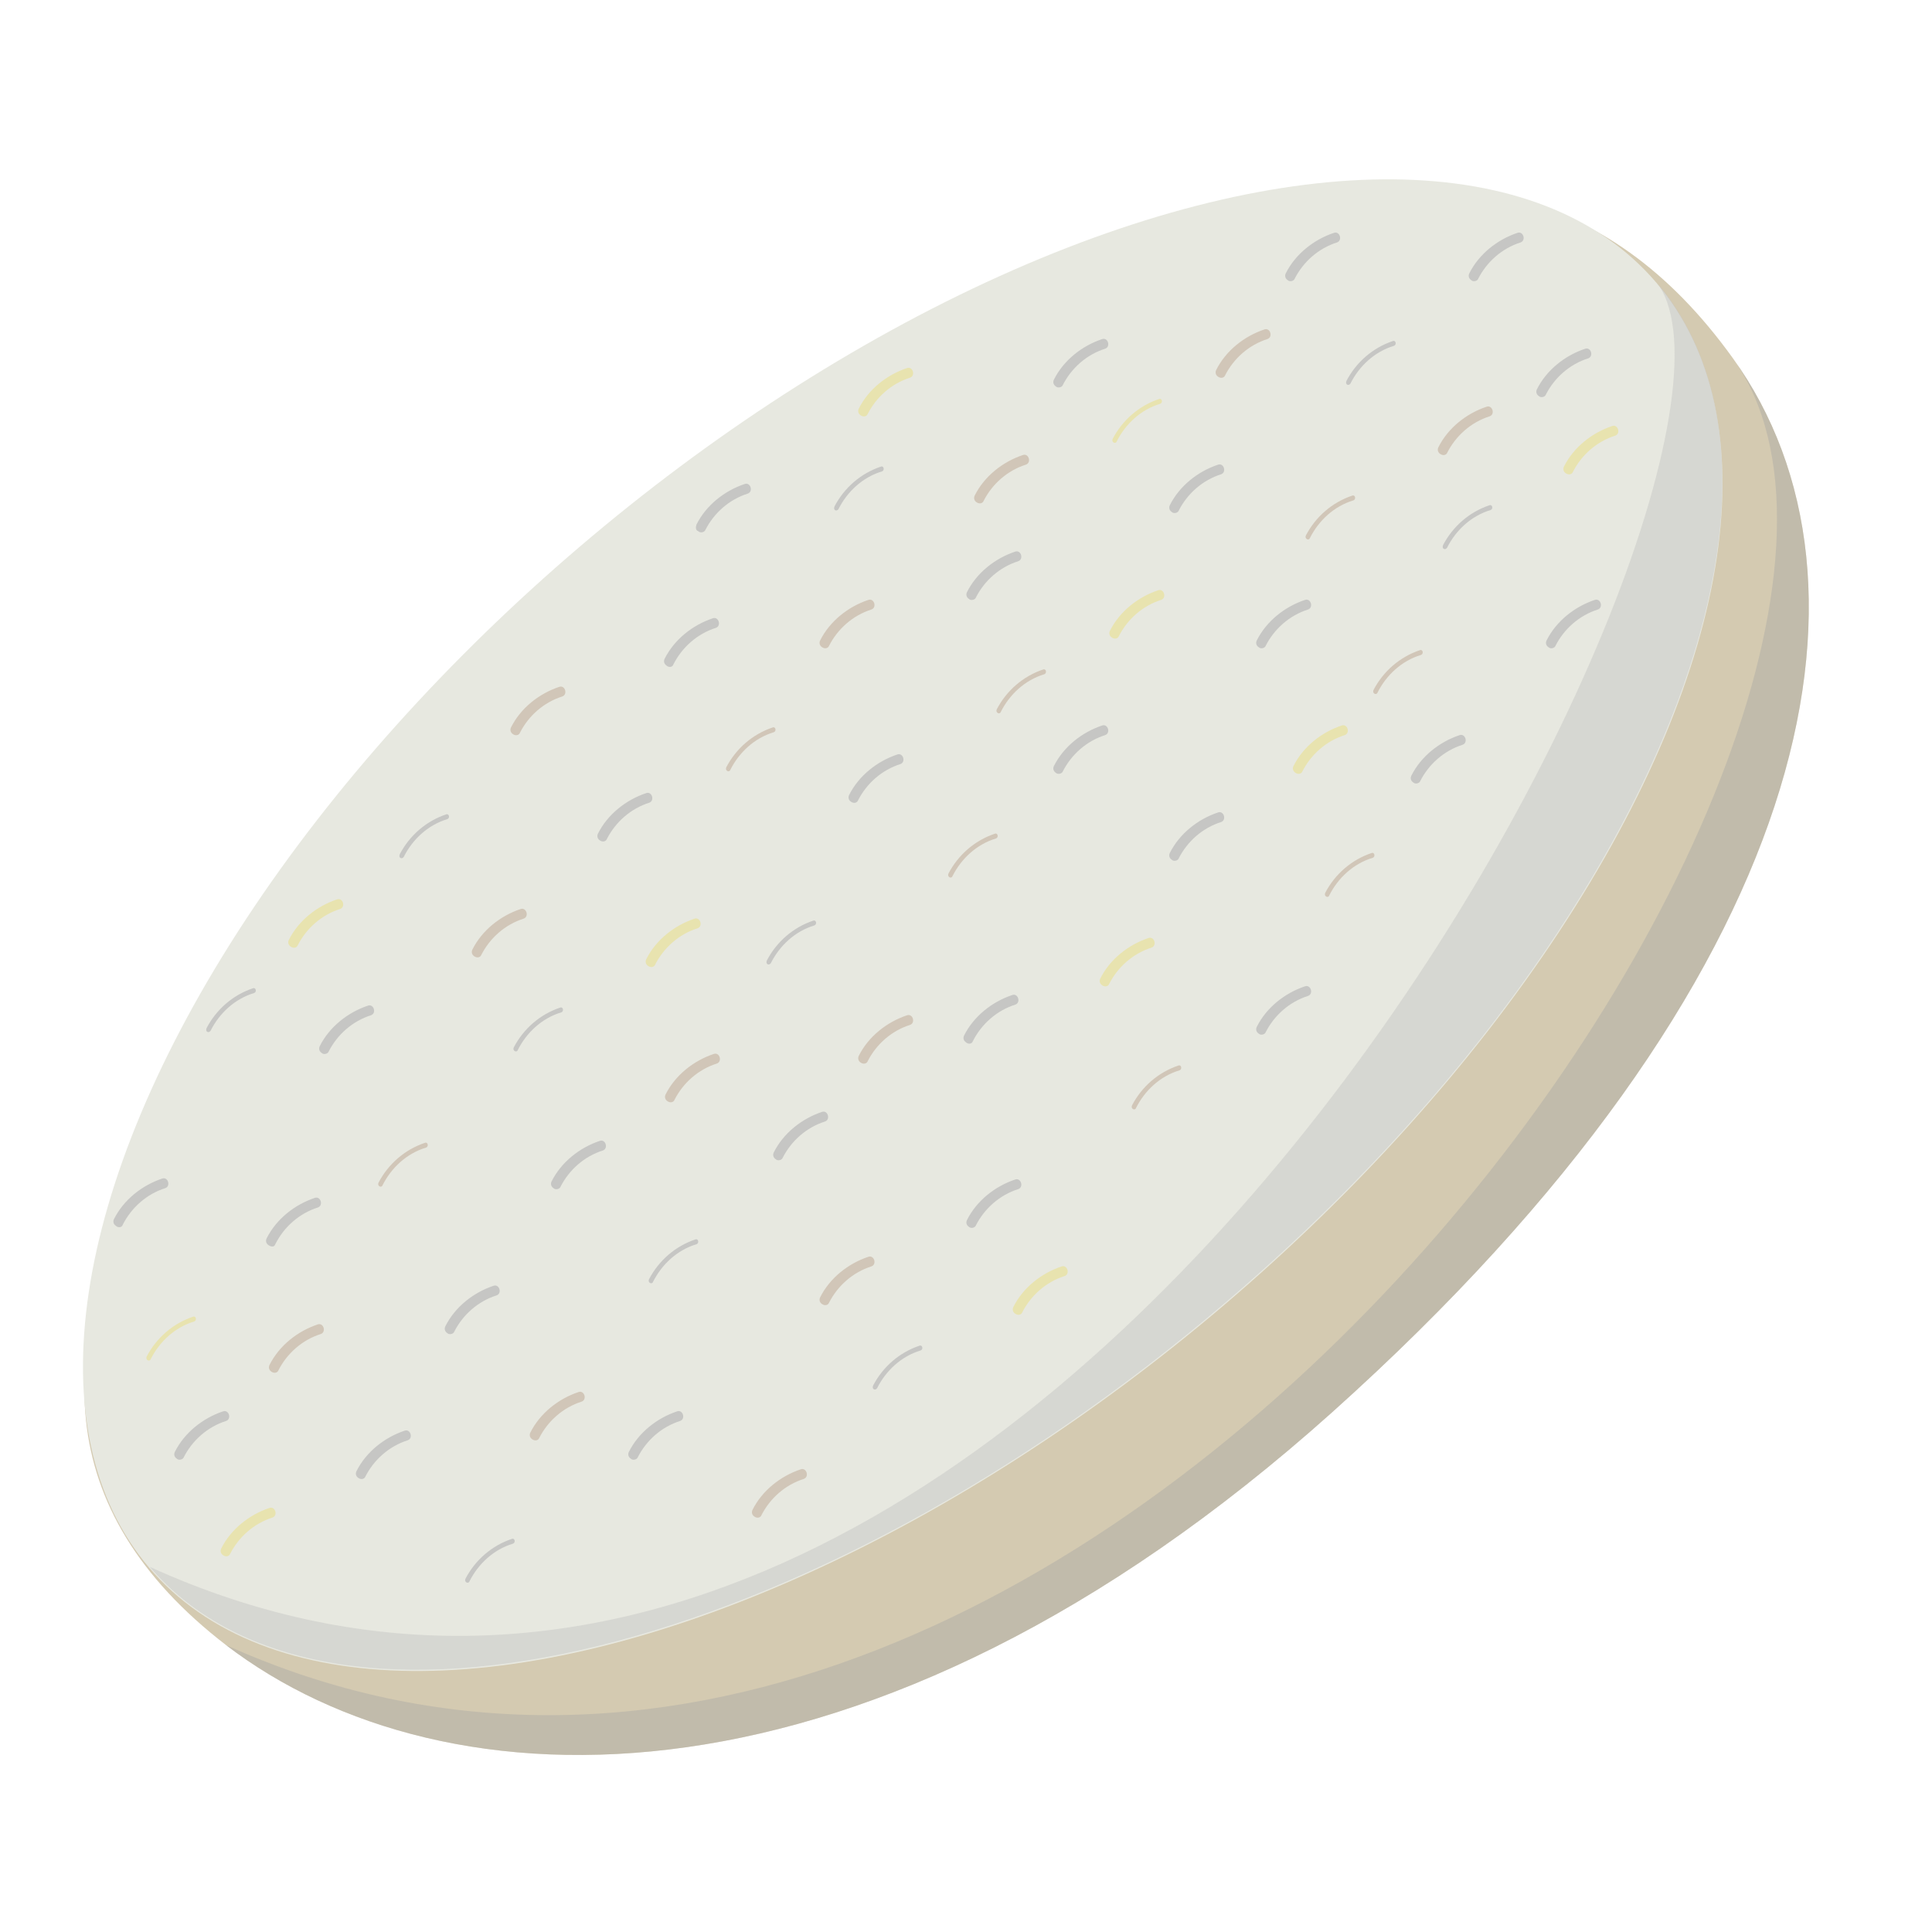 <?xml version="1.0" encoding="utf-8"?>
<!-- Generator: Adobe Illustrator 25.2.1, SVG Export Plug-In . SVG Version: 6.00 Build 0)  -->
<svg version="1.1" id="Layer_3" xmlns="http://www.w3.org/2000/svg" xmlns:xlink="http://www.w3.org/1999/xlink" x="0px" y="0px"
	 viewBox="0 0 200 200" style="enable-background:new 0 0 200 200;" xml:space="preserve">
<style type="text/css">
	.st0{fill:#D4CAB1;}
	.st1{fill:#E7E8E0;}
	.st2{opacity:0.5;fill:#AFACA7;}
	.st3{opacity:0.5;fill:#C6C6C4;}
	.st4{fill:#C6C6C4;}
	.st5{fill:#D1C6B8;}
	.st6{fill:#E8E3AF;}
</style>
<g>
	<path class="st0" d="M179.4,37.1c16.6,23.1,8.7,64.1-41.5,109.1c-48,43-91.9,41.4-114.5,24.1c-36.5-28.1,1.5-69,44.5-105.7
		S152.9,0.2,179.4,37.1z"/>
	
		<ellipse transform="matrix(0.761 -0.649 0.649 0.761 -39.735 83.562)" class="st1" cx="93.4" cy="95.7" rx="102.5" ry="51.5"/>
	<path class="st2" d="M179.4,37.1c16.6,23.1,8.7,64.1-41.5,109.1c-48,43-91.9,41.4-114.5,24.1C111.9,210.2,205.9,74.2,179.4,37.1z"
		/>
	<path class="st3" d="M171.4,29.1c18.5,21.6-1.5,69-44.5,105.7s-92.9,49-111.4,27.4C107.9,204.2,186.9,48.2,171.4,29.1z"/>
	<g>
		<g>
			<path class="st4" d="M28.5,128.8c0.9-1.8,2.5-3.2,4.4-3.8c0.6-0.2,0.3-1.2-0.3-1c-2.1,0.7-4,2.2-5,4.2c-0.1,0.2-0.1,0.5,0.2,0.7
				C28.1,129.1,28.4,129.1,28.5,128.8L28.5,128.8z"/>
		</g>
	</g>
	<g>
		<g>
			<path class="st4" d="M67.6,132.7c0.9-1.8,2.5-3.3,4.5-3.9c0.3-0.1,0.2-0.6-0.1-0.5c-2.1,0.7-3.8,2.2-4.8,4.1
				C67,132.8,67.5,133,67.6,132.7L67.6,132.7z"/>
		</g>
	</g>
	<g>
		<g>
			<path class="st4" d="M62.8,86.9c0.9-1.8,2.5-3.2,4.4-3.8c0.6-0.2,0.3-1.2-0.3-1c-2.1,0.7-4,2.2-5,4.2c-0.1,0.2-0.1,0.5,0.2,0.7
				C62.4,87.2,62.7,87.1,62.8,86.9L62.8,86.9z"/>
		</g>
	</g>
	<g>
		<g>
			<path class="st4" d="M37.8,152.9c0.9-1.8,2.5-3.2,4.4-3.8c0.6-0.2,0.3-1.2-0.3-1c-2.1,0.7-4,2.2-5,4.2c-0.1,0.2-0.1,0.5,0.2,0.7
				C37.4,153.2,37.7,153.1,37.8,152.9L37.8,152.9z"/>
		</g>
	</g>
	<g>
		<g>
			<path class="st4" d="M48.6,163.7c0.9-1.8,2.5-3.3,4.5-3.9c0.3-0.1,0.2-0.6-0.1-0.5c-2.1,0.7-3.8,2.2-4.8,4.1
				C48,163.8,48.5,164,48.6,163.7L48.6,163.7z"/>
		</g>
	</g>
	<g>
		<g>
			<path class="st5" d="M55.8,148.9c0.9-1.8,2.5-3.2,4.4-3.8c0.6-0.2,0.3-1.2-0.3-1c-2.1,0.7-4,2.2-5,4.2c-0.1,0.2-0.1,0.5,0.2,0.7
				C55.4,149.2,55.7,149.1,55.8,148.9L55.8,148.9z"/>
		</g>
	</g>
	<g>
		<g>
			<path class="st5" d="M28.8,141.9c0.9-1.8,2.5-3.2,4.4-3.8c0.6-0.2,0.3-1.2-0.3-1c-2.1,0.7-4,2.2-5,4.2c-0.1,0.2-0.1,0.5,0.2,0.7
				C28.4,142.2,28.7,142.1,28.8,141.9L28.8,141.9z"/>
		</g>
	</g>
	<g>
		<g>
			<path class="st5" d="M69.8,113.9c0.9-1.8,2.5-3.2,4.4-3.8c0.6-0.2,0.3-1.2-0.3-1c-2.1,0.7-4,2.2-5,4.2c-0.1,0.2-0.1,0.5,0.2,0.7
				C69.4,114.2,69.7,114.1,69.8,113.9L69.8,113.9z"/>
		</g>
	</g>
	<g>
		<g>
			<path class="st5" d="M39.6,122.7c0.9-1.8,2.5-3.3,4.5-3.9c0.3-0.1,0.2-0.6-0.1-0.5c-2.1,0.7-3.8,2.2-4.8,4.1
				C39,122.8,39.5,123,39.6,122.7L39.6,122.7z"/>
		</g>
	</g>
	<g>
		<g>
			<path class="st5" d="M49.8,98.9c0.9-1.8,2.5-3.2,4.4-3.8c0.6-0.2,0.3-1.2-0.3-1c-2.1,0.7-4,2.2-5,4.2c-0.1,0.2-0.1,0.5,0.2,0.7
				C49.4,99.2,49.7,99.1,49.8,98.9L49.8,98.9z"/>
		</g>
	</g>
	<g>
		<g>
			<path class="st5" d="M98.6,90.7c0.9-1.8,2.5-3.3,4.5-3.9c0.3-0.1,0.2-0.6-0.1-0.5c-2.1,0.7-3.8,2.2-4.8,4.1
				C98,90.8,98.5,91,98.6,90.7L98.6,90.7z"/>
		</g>
	</g>
	<g>
		<g>
			<path class="st5" d="M117.6,114.7c0.9-1.8,2.5-3.3,4.5-3.9c0.3-0.1,0.2-0.6-0.1-0.5c-2.1,0.7-3.8,2.2-4.8,4.1
				C117,114.8,117.5,115,117.6,114.7L117.6,114.7z"/>
		</g>
	</g>
	<g>
		<g>
			<path class="st5" d="M85.8,134.9c0.9-1.8,2.5-3.2,4.4-3.8c0.6-0.2,0.3-1.2-0.3-1c-2.1,0.7-4,2.2-5,4.2c-0.1,0.2-0.1,0.5,0.2,0.7
				C85.4,135.2,85.7,135.1,85.8,134.9L85.8,134.9z"/>
		</g>
	</g>
	<g>
		<g>
			<path class="st5" d="M75.6,79.7c0.9-1.8,2.5-3.3,4.5-3.9c0.3-0.1,0.2-0.6-0.1-0.5c-2.1,0.7-3.8,2.2-4.8,4.1
				C75,79.8,75.5,80,75.6,79.7L75.6,79.7z"/>
		</g>
	</g>
	<g>
		<g>
			<path class="st5" d="M53.8,75.9c0.9-1.8,2.5-3.2,4.4-3.8c0.6-0.2,0.3-1.2-0.3-1c-2.1,0.7-4,2.2-5,4.2c-0.1,0.2-0.1,0.5,0.2,0.7
				C53.4,76.2,53.7,76.1,53.8,75.9L53.8,75.9z"/>
		</g>
	</g>
	<g>
		<g>
			<path class="st5" d="M103.6,73.7c0.9-1.8,2.5-3.3,4.5-3.9c0.3-0.1,0.2-0.6-0.1-0.5c-2.1,0.7-3.8,2.2-4.8,4.1
				C103,73.8,103.5,74,103.6,73.7L103.6,73.7z"/>
		</g>
	</g>
	<g>
		<g>
			<path class="st5" d="M137.6,92.7c0.9-1.8,2.5-3.3,4.5-3.9c0.3-0.1,0.2-0.6-0.1-0.5c-2.1,0.7-3.8,2.2-4.8,4.1
				C137,92.8,137.5,93,137.6,92.7L137.6,92.7z"/>
		</g>
	</g>
	<g>
		<g>
			<path class="st5" d="M135.6,55.7c0.9-1.8,2.5-3.3,4.5-3.9c0.3-0.1,0.2-0.6-0.1-0.5c-2.1,0.7-3.8,2.2-4.8,4.1
				C135,55.8,135.5,56,135.6,55.7L135.6,55.7z"/>
		</g>
	</g>
	<g>
		<g>
			<path class="st5" d="M142.6,71.7c0.9-1.8,2.5-3.3,4.5-3.9c0.3-0.1,0.2-0.6-0.1-0.5c-2.1,0.7-3.8,2.2-4.8,4.1
				C142,71.8,142.5,72,142.6,71.7L142.6,71.7z"/>
		</g>
	</g>
	<g>
		<g>
			<path class="st5" d="M101.8,51.9c0.9-1.8,2.5-3.2,4.4-3.8c0.6-0.2,0.3-1.2-0.3-1c-2.1,0.7-4,2.2-5,4.2c-0.1,0.2-0.1,0.5,0.2,0.7
				C101.4,52.2,101.7,52.1,101.8,51.9L101.8,51.9z"/>
		</g>
	</g>
	<g>
		<g>
			<path class="st5" d="M126.8,38.9c0.9-1.8,2.5-3.2,4.4-3.8c0.6-0.2,0.3-1.2-0.3-1c-2.1,0.7-4,2.2-5,4.2c-0.1,0.2-0.1,0.5,0.2,0.7
				C126.4,39.2,126.7,39.1,126.8,38.9L126.8,38.9z"/>
		</g>
	</g>
	<g>
		<g>
			<path class="st5" d="M149.8,46.9c0.9-1.8,2.5-3.2,4.4-3.8c0.6-0.2,0.3-1.2-0.3-1c-2.1,0.7-4,2.2-5,4.2c-0.1,0.2-0.1,0.5,0.2,0.7
				C149.4,47.2,149.7,47.1,149.8,46.9L149.8,46.9z"/>
		</g>
	</g>
	<g>
		<g>
			<path class="st5" d="M85.8,66.9c0.9-1.8,2.5-3.2,4.4-3.8c0.6-0.2,0.3-1.2-0.3-1c-2.1,0.7-4,2.2-5,4.2c-0.1,0.2-0.1,0.5,0.2,0.7
				C85.4,67.2,85.7,67.1,85.8,66.9L85.8,66.9z"/>
		</g>
	</g>
	<g>
		<g>
			<path class="st5" d="M89.8,109.9c0.9-1.8,2.5-3.2,4.4-3.8c0.6-0.2,0.3-1.2-0.3-1c-2.1,0.7-4,2.2-5,4.2c-0.1,0.2-0.1,0.5,0.2,0.7
				C89.4,110.2,89.7,110.1,89.8,109.9L89.8,109.9z"/>
		</g>
	</g>
	<g>
		<g>
			<path class="st5" d="M78.8,156.9c0.9-1.8,2.5-3.2,4.4-3.8c0.6-0.2,0.3-1.2-0.3-1c-2.1,0.7-4,2.2-5,4.2c-0.1,0.2-0.1,0.5,0.2,0.7
				C78.4,157.2,78.7,157.1,78.8,156.9L78.8,156.9z"/>
		</g>
	</g>
	<g>
		<g>
			<path class="st6" d="M67.8,99.9c0.9-1.8,2.5-3.2,4.4-3.8c0.6-0.2,0.3-1.2-0.3-1c-2.1,0.7-4,2.2-5,4.2c-0.1,0.2-0.1,0.5,0.2,0.7
				C67.4,100.2,67.7,100.1,67.8,99.9L67.8,99.9z"/>
		</g>
	</g>
	<g>
		<g>
			<path class="st6" d="M15.6,140.7c0.9-1.8,2.5-3.3,4.5-3.9c0.3-0.1,0.2-0.6-0.1-0.5c-2.1,0.7-3.8,2.2-4.8,4.1
				C15,140.8,15.5,141,15.6,140.7L15.6,140.7z"/>
		</g>
	</g>
	<g>
		<g>
			<path class="st6" d="M23.8,160.9c0.9-1.8,2.5-3.2,4.4-3.8c0.6-0.2,0.3-1.2-0.3-1c-2.1,0.7-4,2.2-5,4.2c-0.1,0.2-0.1,0.5,0.2,0.7
				C23.4,161.2,23.7,161.1,23.8,160.9L23.8,160.9z"/>
		</g>
	</g>
	<g>
		<g>
			<path class="st6" d="M105.8,135.9c0.9-1.8,2.5-3.2,4.4-3.8c0.6-0.2,0.3-1.2-0.3-1c-2.1,0.7-4,2.2-5,4.2c-0.1,0.2-0.1,0.5,0.2,0.7
				C105.4,136.2,105.7,136.1,105.8,135.9L105.8,135.9z"/>
		</g>
	</g>
	<g>
		<g>
			<path class="st6" d="M114.8,101.9c0.9-1.8,2.5-3.2,4.4-3.8c0.6-0.2,0.3-1.2-0.3-1c-2.1,0.7-4,2.2-5,4.2c-0.1,0.2-0.1,0.5,0.2,0.7
				C114.4,102.2,114.7,102.1,114.8,101.9L114.8,101.9z"/>
		</g>
	</g>
	<g>
		<g>
			<path class="st6" d="M115.8,65.9c0.9-1.8,2.5-3.2,4.4-3.8c0.6-0.2,0.3-1.2-0.3-1c-2.1,0.7-4,2.2-5,4.2c-0.1,0.2-0.1,0.5,0.2,0.7
				C115.4,66.2,115.7,66.1,115.8,65.9L115.8,65.9z"/>
		</g>
	</g>
	<g>
		<g>
			<path class="st6" d="M134.8,79.9c0.9-1.8,2.5-3.2,4.4-3.8c0.6-0.2,0.3-1.2-0.3-1c-2.1,0.7-4,2.2-5,4.2c-0.1,0.2-0.1,0.5,0.2,0.7
				C134.4,80.2,134.7,80.1,134.8,79.9L134.8,79.9z"/>
		</g>
	</g>
	<g>
		<g>
			<path class="st6" d="M115.6,45.7c0.9-1.8,2.5-3.3,4.5-3.9c0.3-0.1,0.2-0.6-0.1-0.5c-2.1,0.7-3.8,2.2-4.8,4.1
				C115,45.8,115.5,46,115.6,45.7L115.6,45.7z"/>
		</g>
	</g>
	<g>
		<g>
			<path class="st6" d="M162.8,48.9c0.9-1.8,2.5-3.2,4.4-3.8c0.6-0.2,0.3-1.2-0.3-1c-2.1,0.7-4,2.2-5,4.2c-0.1,0.2-0.1,0.5,0.2,0.7
				C162.4,49.2,162.7,49.1,162.8,48.9L162.8,48.9z"/>
		</g>
	</g>
	<g>
		<g>
			<path class="st6" d="M89.8,42.9c0.9-1.8,2.5-3.2,4.4-3.8c0.6-0.2,0.3-1.2-0.3-1c-2.1,0.7-4,2.2-5,4.2c-0.1,0.2-0.1,0.5,0.2,0.7
				C89.4,43.2,89.7,43.1,89.8,42.9L89.8,42.9z"/>
		</g>
	</g>
	<g>
		<g>
			<path class="st6" d="M30.8,97.9c0.9-1.8,2.5-3.2,4.4-3.8c0.6-0.2,0.3-1.2-0.3-1c-2.1,0.7-4,2.2-5,4.2c-0.1,0.2-0.1,0.5,0.2,0.7
				C30.4,98.2,30.7,98.1,30.8,97.9L30.8,97.9z"/>
		</g>
	</g>
	<g>
		<g>
			<path class="st4" d="M88.8,82.9c0.9-1.8,2.5-3.2,4.4-3.8c0.6-0.2,0.3-1.2-0.3-1c-2.1,0.7-4,2.2-5,4.2c-0.1,0.2-0.1,0.5,0.2,0.7
				C88.4,83.2,88.7,83.1,88.8,82.9L88.8,82.9z"/>
		</g>
	</g>
	<g>
		<g>
			<path class="st4" d="M53.6,108.7c0.9-1.8,2.5-3.3,4.5-3.9c0.3-0.1,0.2-0.6-0.1-0.5c-2.1,0.7-3.8,2.2-4.8,4.1
				C53,108.8,53.5,109,53.6,108.7L53.6,108.7z"/>
		</g>
	</g>
	<g>
		<g>
			<path class="st4" d="M69.7,68.8c0.9-1.8,2.5-3.2,4.4-3.8c0.6-0.2,0.3-1.2-0.3-1c-2.1,0.7-4,2.2-5,4.2c-0.1,0.2-0.1,0.5,0.2,0.7
				C69.2,69.1,69.6,69.1,69.7,68.8L69.7,68.8z"/>
		</g>
	</g>
	<g>
		<g>
			<path class="st4" d="M110,79.9c0.9-1.8,2.5-3.2,4.4-3.8c0.6-0.2,0.3-1.2-0.3-1c-2.1,0.7-4,2.2-5,4.2c-0.1,0.2-0.1,0.5,0.2,0.7
				C109.5,80.2,109.9,80.1,110,79.9L110,79.9z"/>
		</g>
	</g>
	<g>
		<g>
			<path class="st4" d="M110,39.9c0.9-1.8,2.5-3.2,4.4-3.8c0.6-0.2,0.3-1.2-0.3-1c-2.1,0.7-4,2.2-5,4.2c-0.1,0.2-0.1,0.5,0.2,0.7
				C109.5,40.2,109.9,40.1,110,39.9L110,39.9z"/>
		</g>
	</g>
	<g>
		<g>
			<path class="st4" d="M79.8,99.7c0.9-1.8,2.5-3.3,4.5-3.9c0.3-0.1,0.2-0.6-0.1-0.5c-2.1,0.7-3.8,2.2-4.8,4.1
				C79.2,99.8,79.6,100,79.8,99.7L79.8,99.7z"/>
		</g>
	</g>
	<g>
		<g>
			<path class="st4" d="M139.8,39.7c0.9-1.8,2.5-3.3,4.5-3.9c0.3-0.1,0.2-0.6-0.1-0.5c-2.1,0.7-3.8,2.2-4.8,4.1
				C139.2,39.8,139.6,40,139.8,39.7L139.8,39.7z"/>
		</g>
	</g>
	<g>
		<g>
			<path class="st4" d="M101,61.9c0.9-1.8,2.5-3.2,4.4-3.8c0.6-0.2,0.3-1.2-0.3-1c-2.1,0.7-4,2.2-5,4.2c-0.1,0.2-0.1,0.5,0.2,0.7
				C100.5,62.2,100.9,62.1,101,61.9L101,61.9z"/>
		</g>
	</g>
	<g>
		<g>
			<path class="st4" d="M100.7,107.8c0.9-1.8,2.5-3.2,4.4-3.8c0.6-0.2,0.3-1.2-0.3-1c-2.1,0.7-4,2.2-5,4.2c-0.1,0.2-0.1,0.5,0.2,0.7
				C100.2,108.1,100.6,108.1,100.7,107.8L100.7,107.8z"/>
		</g>
	</g>
	<g>
		<g>
			<path class="st4" d="M131,106.9c0.9-1.8,2.5-3.2,4.4-3.8c0.6-0.2,0.3-1.2-0.3-1c-2.1,0.7-4,2.2-5,4.2c-0.1,0.2-0.1,0.5,0.2,0.7
				C130.5,107.2,130.9,107.1,131,106.9L131,106.9z"/>
		</g>
	</g>
	<g>
		<g>
			<path class="st4" d="M131,66.9c0.9-1.8,2.5-3.2,4.4-3.8c0.6-0.2,0.3-1.2-0.3-1c-2.1,0.7-4,2.2-5,4.2c-0.1,0.2-0.1,0.5,0.2,0.7
				C130.5,67.2,130.9,67.1,131,66.9L131,66.9z"/>
		</g>
	</g>
	<g>
		<g>
			<path class="st4" d="M101,126.9c0.9-1.8,2.5-3.2,4.4-3.8c0.6-0.2,0.3-1.2-0.3-1c-2.1,0.7-4,2.2-5,4.2c-0.1,0.2-0.1,0.5,0.2,0.7
				C100.5,127.2,100.9,127.1,101,126.9L101,126.9z"/>
		</g>
	</g>
	<g>
		<g>
			<path class="st4" d="M161,66.9c0.9-1.8,2.5-3.2,4.4-3.8c0.6-0.2,0.3-1.2-0.3-1c-2.1,0.7-4,2.2-5,4.2c-0.1,0.2-0.1,0.5,0.2,0.7
				C160.5,67.2,160.9,67.1,161,66.9L161,66.9z"/>
		</g>
	</g>
	<g>
		<g>
			<path class="st4" d="M122,88.9c0.9-1.8,2.5-3.2,4.4-3.8c0.6-0.2,0.3-1.2-0.3-1c-2.1,0.7-4,2.2-5,4.2c-0.1,0.2-0.1,0.5,0.2,0.7
				C121.5,89.2,121.9,89.1,122,88.9L122,88.9z"/>
		</g>
	</g>
	<g>
		<g>
			<path class="st4" d="M12.7,126.8c0.9-1.8,2.5-3.2,4.4-3.8c0.6-0.2,0.3-1.2-0.3-1c-2.1,0.7-4,2.2-5,4.2c-0.1,0.2-0.1,0.5,0.2,0.7
				C12.2,127.1,12.6,127.1,12.7,126.8L12.7,126.8z"/>
		</g>
	</g>
	<g>
		<g>
			<path class="st4" d="M47,137.9c0.9-1.8,2.5-3.2,4.4-3.8c0.6-0.2,0.3-1.2-0.3-1c-2.1,0.7-4,2.2-5,4.2c-0.1,0.2-0.1,0.5,0.2,0.7
				C46.5,138.2,46.9,138.1,47,137.9L47,137.9z"/>
		</g>
	</g>
	<g>
		<g>
			<path class="st4" d="M66,150.9c0.9-1.8,2.5-3.2,4.4-3.8c0.6-0.2,0.3-1.2-0.3-1c-2.1,0.7-4,2.2-5,4.2c-0.1,0.2-0.1,0.5,0.2,0.7
				C65.5,151.2,65.9,151.1,66,150.9L66,150.9z"/>
		</g>
	</g>
	<g>
		<g>
			<path class="st4" d="M41.8,88.7c0.9-1.8,2.5-3.3,4.5-3.9c0.3-0.1,0.2-0.6-0.1-0.5c-2.1,0.7-3.8,2.2-4.8,4.1
				C41.2,88.8,41.6,89,41.8,88.7L41.8,88.7z"/>
		</g>
	</g>
	<g>
		<g>
			<path class="st4" d="M19,150.9c0.9-1.8,2.5-3.2,4.4-3.8c0.6-0.2,0.3-1.2-0.3-1c-2.1,0.7-4,2.2-5,4.2c-0.1,0.2-0.1,0.5,0.2,0.7
				C18.5,151.2,18.9,151.1,19,150.9L19,150.9z"/>
		</g>
	</g>
	<g>
		<g>
			<path class="st4" d="M81,119.9c0.9-1.8,2.5-3.2,4.4-3.8c0.6-0.2,0.3-1.2-0.3-1c-2.1,0.7-4,2.2-5,4.2c-0.1,0.2-0.1,0.5,0.2,0.7
				C80.5,120.2,80.9,120.1,81,119.9L81,119.9z"/>
		</g>
	</g>
	<g>
		<g>
			<path class="st4" d="M90.8,143.7c0.9-1.8,2.5-3.3,4.5-3.9c0.3-0.1,0.2-0.6-0.1-0.5c-2.1,0.7-3.8,2.2-4.8,4.1
				C90.2,143.8,90.6,144,90.8,143.7L90.8,143.7z"/>
		</g>
	</g>
	<g>
		<g>
			<path class="st4" d="M58,122.9c0.9-1.8,2.5-3.2,4.4-3.8c0.6-0.2,0.3-1.2-0.3-1c-2.1,0.7-4,2.2-5,4.2c-0.1,0.2-0.1,0.5,0.2,0.7
				C57.5,123.2,57.9,123.1,58,122.9L58,122.9z"/>
		</g>
	</g>
	<g>
		<g>
			<path class="st4" d="M147,80.9c0.9-1.8,2.5-3.2,4.4-3.8c0.6-0.2,0.3-1.2-0.3-1c-2.1,0.7-4,2.2-5,4.2c-0.1,0.2-0.1,0.5,0.2,0.7
				C146.5,81.2,146.9,81.1,147,80.9L147,80.9z"/>
		</g>
	</g>
	<g>
		<g>
			<path class="st4" d="M160,40.9c0.9-1.8,2.5-3.2,4.4-3.8c0.6-0.2,0.3-1.2-0.3-1c-2.1,0.7-4,2.2-5,4.2c-0.1,0.2-0.1,0.5,0.2,0.7
				C159.5,41.2,159.9,41.1,160,40.9L160,40.9z"/>
		</g>
	</g>
	<g>
		<g>
			<path class="st4" d="M153,28.9c0.9-1.8,2.5-3.2,4.4-3.8c0.6-0.2,0.3-1.2-0.3-1c-2.1,0.7-4,2.2-5,4.2c-0.1,0.2-0.1,0.5,0.2,0.7
				C152.5,29.2,152.9,29.1,153,28.9L153,28.9z"/>
		</g>
	</g>
	<g>
		<g>
			<path class="st4" d="M73,54.9c0.9-1.8,2.5-3.2,4.4-3.8c0.6-0.2,0.3-1.2-0.3-1c-2.1,0.7-4,2.2-5,4.2C72,54.6,72,54.9,72.3,55
				C72.5,55.2,72.9,55.1,73,54.9L73,54.9z"/>
		</g>
	</g>
	<g>
		<g>
			<path class="st4" d="M21.8,106.7c0.9-1.8,2.5-3.3,4.5-3.9c0.3-0.1,0.2-0.6-0.1-0.5c-2.1,0.7-3.8,2.2-4.8,4.1
				C21.2,106.8,21.6,107,21.8,106.7L21.8,106.7z"/>
		</g>
	</g>
	<g>
		<g>
			<path class="st4" d="M86.8,52.7c0.9-1.8,2.5-3.3,4.5-3.9c0.3-0.1,0.2-0.6-0.1-0.5c-2.1,0.7-3.8,2.2-4.8,4.1
				C86.2,52.8,86.6,53,86.8,52.7L86.8,52.7z"/>
		</g>
	</g>
	<g>
		<g>
			<path class="st4" d="M149.8,56.7c0.9-1.8,2.5-3.3,4.5-3.9c0.3-0.1,0.2-0.6-0.1-0.5c-2.1,0.7-3.8,2.2-4.8,4.1
				C149.2,56.8,149.6,57,149.8,56.7L149.8,56.7z"/>
		</g>
	</g>
	<g>
		<g>
			<path class="st4" d="M122,52.9c0.9-1.8,2.5-3.2,4.4-3.8c0.6-0.2,0.3-1.2-0.3-1c-2.1,0.7-4,2.2-5,4.2c-0.1,0.2-0.1,0.5,0.2,0.7
				C121.5,53.2,121.9,53.1,122,52.9L122,52.9z"/>
		</g>
	</g>
	<g>
		<g>
			<path class="st4" d="M134,28.9c0.9-1.8,2.5-3.2,4.4-3.8c0.6-0.2,0.3-1.2-0.3-1c-2.1,0.7-4,2.2-5,4.2c-0.1,0.2-0.1,0.5,0.2,0.7
				C133.5,29.2,133.9,29.1,134,28.9L134,28.9z"/>
		</g>
	</g>
	<g>
		<g>
			<path class="st4" d="M34,108.9c0.9-1.8,2.5-3.2,4.4-3.8c0.6-0.2,0.3-1.2-0.3-1c-2.1,0.7-4,2.2-5,4.2c-0.1,0.2-0.1,0.5,0.2,0.7
				C33.5,109.2,33.9,109.1,34,108.9L34,108.9z"/>
		</g>
	</g>
</g>
</svg>
